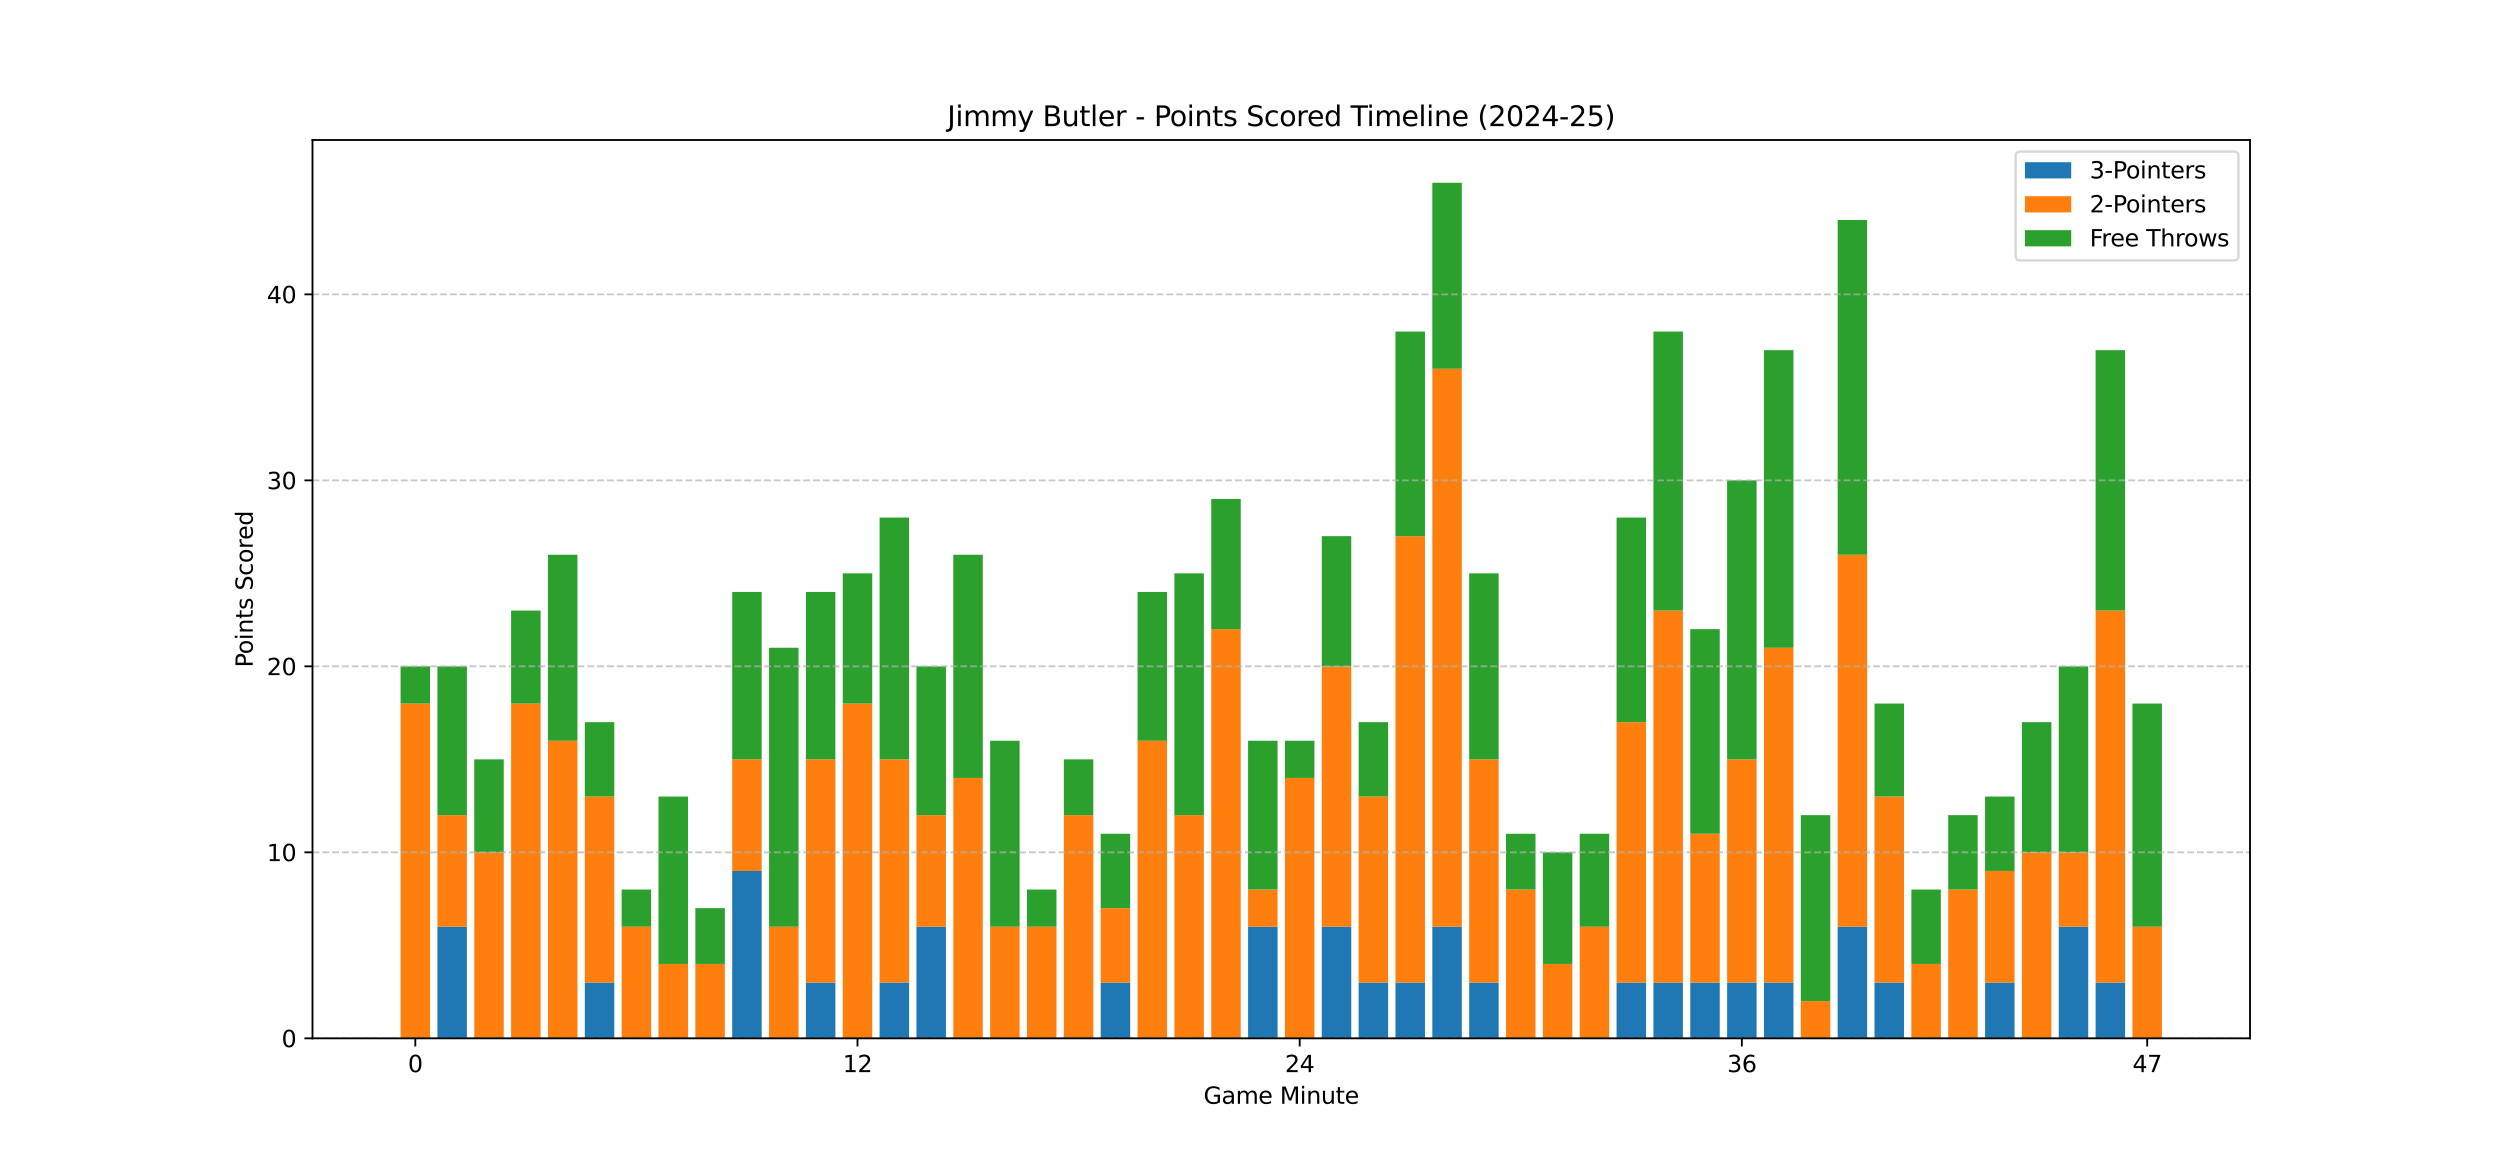 <?xml version="1.0" encoding="utf-8" standalone="no"?>
<!DOCTYPE svg PUBLIC "-//W3C//DTD SVG 1.1//EN"
  "http://www.w3.org/Graphics/SVG/1.1/DTD/svg11.dtd">
<svg xmlns:xlink="http://www.w3.org/1999/xlink" width="1080pt" height="504pt" viewBox="0 0 1080 504" xmlns="http://www.w3.org/2000/svg" version="1.1">
 <defs>
  <style type="text/css">*{stroke-linejoin: round; stroke-linecap: butt}</style>
 </defs>
 <g id="figure_1">
  <g id="patch_1">
   <path d="M 0 504 
L 1080 504 
L 1080 0 
L 0 0 
z
" style="fill: #ffffff"/>
  </g>
  <g id="axes_1">
   <g id="patch_2">
    <path d="M 135 448.56 
L 972 448.56 
L 972 60.48 
L 135 60.48 
z
" style="fill: #ffffff"/>
   </g>
   <g id="patch_3">
    <path d="M 173.045 448.56 
L 185.78 448.56 
L 185.78 448.56 
L 173.045 448.56 
z
" clip-path="url(#p8645bff0d0)" style="fill: #1f77b4"/>
   </g>
   <g id="patch_4">
    <path d="M 188.964 448.56 
L 201.699 448.56 
L 201.699 400.351 
L 188.964 400.351 
z
" clip-path="url(#p8645bff0d0)" style="fill: #1f77b4"/>
   </g>
   <g id="patch_5">
    <path d="M 204.883 448.56 
L 217.618 448.56 
L 217.618 448.56 
L 204.883 448.56 
z
" clip-path="url(#p8645bff0d0)" style="fill: #1f77b4"/>
   </g>
   <g id="patch_6">
    <path d="M 220.801 448.56 
L 233.536 448.56 
L 233.536 448.56 
L 220.801 448.56 
z
" clip-path="url(#p8645bff0d0)" style="fill: #1f77b4"/>
   </g>
   <g id="patch_7">
    <path d="M 236.72 448.56 
L 249.455 448.56 
L 249.455 448.56 
L 236.72 448.56 
z
" clip-path="url(#p8645bff0d0)" style="fill: #1f77b4"/>
   </g>
   <g id="patch_8">
    <path d="M 252.638 448.56 
L 265.373 448.56 
L 265.373 424.456 
L 252.638 424.456 
z
" clip-path="url(#p8645bff0d0)" style="fill: #1f77b4"/>
   </g>
   <g id="patch_9">
    <path d="M 268.557 448.56 
L 281.292 448.56 
L 281.292 448.56 
L 268.557 448.56 
z
" clip-path="url(#p8645bff0d0)" style="fill: #1f77b4"/>
   </g>
   <g id="patch_10">
    <path d="M 284.476 448.56 
L 297.211 448.56 
L 297.211 448.56 
L 284.476 448.56 
z
" clip-path="url(#p8645bff0d0)" style="fill: #1f77b4"/>
   </g>
   <g id="patch_11">
    <path d="M 300.394 448.56 
L 313.129 448.56 
L 313.129 448.56 
L 300.394 448.56 
z
" clip-path="url(#p8645bff0d0)" style="fill: #1f77b4"/>
   </g>
   <g id="patch_12">
    <path d="M 316.313 448.56 
L 329.048 448.56 
L 329.048 376.247 
L 316.313 376.247 
z
" clip-path="url(#p8645bff0d0)" style="fill: #1f77b4"/>
   </g>
   <g id="patch_13">
    <path d="M 332.231 448.56 
L 344.966 448.56 
L 344.966 448.56 
L 332.231 448.56 
z
" clip-path="url(#p8645bff0d0)" style="fill: #1f77b4"/>
   </g>
   <g id="patch_14">
    <path d="M 348.15 448.56 
L 360.885 448.56 
L 360.885 424.456 
L 348.15 424.456 
z
" clip-path="url(#p8645bff0d0)" style="fill: #1f77b4"/>
   </g>
   <g id="patch_15">
    <path d="M 364.069 448.56 
L 376.804 448.56 
L 376.804 448.56 
L 364.069 448.56 
z
" clip-path="url(#p8645bff0d0)" style="fill: #1f77b4"/>
   </g>
   <g id="patch_16">
    <path d="M 379.987 448.56 
L 392.722 448.56 
L 392.722 424.456 
L 379.987 424.456 
z
" clip-path="url(#p8645bff0d0)" style="fill: #1f77b4"/>
   </g>
   <g id="patch_17">
    <path d="M 395.906 448.56 
L 408.641 448.56 
L 408.641 400.351 
L 395.906 400.351 
z
" clip-path="url(#p8645bff0d0)" style="fill: #1f77b4"/>
   </g>
   <g id="patch_18">
    <path d="M 411.824 448.56 
L 424.559 448.56 
L 424.559 448.56 
L 411.824 448.56 
z
" clip-path="url(#p8645bff0d0)" style="fill: #1f77b4"/>
   </g>
   <g id="patch_19">
    <path d="M 427.743 448.56 
L 440.478 448.56 
L 440.478 448.56 
L 427.743 448.56 
z
" clip-path="url(#p8645bff0d0)" style="fill: #1f77b4"/>
   </g>
   <g id="patch_20">
    <path d="M 443.662 448.56 
L 456.397 448.56 
L 456.397 448.56 
L 443.662 448.56 
z
" clip-path="url(#p8645bff0d0)" style="fill: #1f77b4"/>
   </g>
   <g id="patch_21">
    <path d="M 459.58 448.56 
L 472.315 448.56 
L 472.315 448.56 
L 459.58 448.56 
z
" clip-path="url(#p8645bff0d0)" style="fill: #1f77b4"/>
   </g>
   <g id="patch_22">
    <path d="M 475.499 448.56 
L 488.234 448.56 
L 488.234 424.456 
L 475.499 424.456 
z
" clip-path="url(#p8645bff0d0)" style="fill: #1f77b4"/>
   </g>
   <g id="patch_23">
    <path d="M 491.417 448.56 
L 504.152 448.56 
L 504.152 448.56 
L 491.417 448.56 
z
" clip-path="url(#p8645bff0d0)" style="fill: #1f77b4"/>
   </g>
   <g id="patch_24">
    <path d="M 507.336 448.56 
L 520.071 448.56 
L 520.071 448.56 
L 507.336 448.56 
z
" clip-path="url(#p8645bff0d0)" style="fill: #1f77b4"/>
   </g>
   <g id="patch_25">
    <path d="M 523.255 448.56 
L 535.99 448.56 
L 535.99 448.56 
L 523.255 448.56 
z
" clip-path="url(#p8645bff0d0)" style="fill: #1f77b4"/>
   </g>
   <g id="patch_26">
    <path d="M 539.173 448.56 
L 551.908 448.56 
L 551.908 400.351 
L 539.173 400.351 
z
" clip-path="url(#p8645bff0d0)" style="fill: #1f77b4"/>
   </g>
   <g id="patch_27">
    <path d="M 555.092 448.56 
L 567.827 448.56 
L 567.827 448.56 
L 555.092 448.56 
z
" clip-path="url(#p8645bff0d0)" style="fill: #1f77b4"/>
   </g>
   <g id="patch_28">
    <path d="M 571.01 448.56 
L 583.745 448.56 
L 583.745 400.351 
L 571.01 400.351 
z
" clip-path="url(#p8645bff0d0)" style="fill: #1f77b4"/>
   </g>
   <g id="patch_29">
    <path d="M 586.929 448.56 
L 599.664 448.56 
L 599.664 424.456 
L 586.929 424.456 
z
" clip-path="url(#p8645bff0d0)" style="fill: #1f77b4"/>
   </g>
   <g id="patch_30">
    <path d="M 602.848 448.56 
L 615.583 448.56 
L 615.583 424.456 
L 602.848 424.456 
z
" clip-path="url(#p8645bff0d0)" style="fill: #1f77b4"/>
   </g>
   <g id="patch_31">
    <path d="M 618.766 448.56 
L 631.501 448.56 
L 631.501 400.351 
L 618.766 400.351 
z
" clip-path="url(#p8645bff0d0)" style="fill: #1f77b4"/>
   </g>
   <g id="patch_32">
    <path d="M 634.685 448.56 
L 647.42 448.56 
L 647.42 424.456 
L 634.685 424.456 
z
" clip-path="url(#p8645bff0d0)" style="fill: #1f77b4"/>
   </g>
   <g id="patch_33">
    <path d="M 650.603 448.56 
L 663.338 448.56 
L 663.338 448.56 
L 650.603 448.56 
z
" clip-path="url(#p8645bff0d0)" style="fill: #1f77b4"/>
   </g>
   <g id="patch_34">
    <path d="M 666.522 448.56 
L 679.257 448.56 
L 679.257 448.56 
L 666.522 448.56 
z
" clip-path="url(#p8645bff0d0)" style="fill: #1f77b4"/>
   </g>
   <g id="patch_35">
    <path d="M 682.441 448.56 
L 695.176 448.56 
L 695.176 448.56 
L 682.441 448.56 
z
" clip-path="url(#p8645bff0d0)" style="fill: #1f77b4"/>
   </g>
   <g id="patch_36">
    <path d="M 698.359 448.56 
L 711.094 448.56 
L 711.094 424.456 
L 698.359 424.456 
z
" clip-path="url(#p8645bff0d0)" style="fill: #1f77b4"/>
   </g>
   <g id="patch_37">
    <path d="M 714.278 448.56 
L 727.013 448.56 
L 727.013 424.456 
L 714.278 424.456 
z
" clip-path="url(#p8645bff0d0)" style="fill: #1f77b4"/>
   </g>
   <g id="patch_38">
    <path d="M 730.196 448.56 
L 742.931 448.56 
L 742.931 424.456 
L 730.196 424.456 
z
" clip-path="url(#p8645bff0d0)" style="fill: #1f77b4"/>
   </g>
   <g id="patch_39">
    <path d="M 746.115 448.56 
L 758.85 448.56 
L 758.85 424.456 
L 746.115 424.456 
z
" clip-path="url(#p8645bff0d0)" style="fill: #1f77b4"/>
   </g>
   <g id="patch_40">
    <path d="M 762.034 448.56 
L 774.769 448.56 
L 774.769 424.456 
L 762.034 424.456 
z
" clip-path="url(#p8645bff0d0)" style="fill: #1f77b4"/>
   </g>
   <g id="patch_41">
    <path d="M 777.952 448.56 
L 790.687 448.56 
L 790.687 448.56 
L 777.952 448.56 
z
" clip-path="url(#p8645bff0d0)" style="fill: #1f77b4"/>
   </g>
   <g id="patch_42">
    <path d="M 793.871 448.56 
L 806.606 448.56 
L 806.606 400.351 
L 793.871 400.351 
z
" clip-path="url(#p8645bff0d0)" style="fill: #1f77b4"/>
   </g>
   <g id="patch_43">
    <path d="M 809.789 448.56 
L 822.524 448.56 
L 822.524 424.456 
L 809.789 424.456 
z
" clip-path="url(#p8645bff0d0)" style="fill: #1f77b4"/>
   </g>
   <g id="patch_44">
    <path d="M 825.708 448.56 
L 838.443 448.56 
L 838.443 448.56 
L 825.708 448.56 
z
" clip-path="url(#p8645bff0d0)" style="fill: #1f77b4"/>
   </g>
   <g id="patch_45">
    <path d="M 841.627 448.56 
L 854.362 448.56 
L 854.362 448.56 
L 841.627 448.56 
z
" clip-path="url(#p8645bff0d0)" style="fill: #1f77b4"/>
   </g>
   <g id="patch_46">
    <path d="M 857.545 448.56 
L 870.28 448.56 
L 870.28 424.456 
L 857.545 424.456 
z
" clip-path="url(#p8645bff0d0)" style="fill: #1f77b4"/>
   </g>
   <g id="patch_47">
    <path d="M 873.464 448.56 
L 886.199 448.56 
L 886.199 448.56 
L 873.464 448.56 
z
" clip-path="url(#p8645bff0d0)" style="fill: #1f77b4"/>
   </g>
   <g id="patch_48">
    <path d="M 889.382 448.56 
L 902.117 448.56 
L 902.117 400.351 
L 889.382 400.351 
z
" clip-path="url(#p8645bff0d0)" style="fill: #1f77b4"/>
   </g>
   <g id="patch_49">
    <path d="M 905.301 448.56 
L 918.036 448.56 
L 918.036 424.456 
L 905.301 424.456 
z
" clip-path="url(#p8645bff0d0)" style="fill: #1f77b4"/>
   </g>
   <g id="patch_50">
    <path d="M 921.22 448.56 
L 933.955 448.56 
L 933.955 448.56 
L 921.22 448.56 
z
" clip-path="url(#p8645bff0d0)" style="fill: #1f77b4"/>
   </g>
   <g id="patch_51">
    <path d="M 173.045 448.56 
L 185.78 448.56 
L 185.78 303.934 
L 173.045 303.934 
z
" clip-path="url(#p8645bff0d0)" style="fill: #ff7f0e"/>
   </g>
   <g id="patch_52">
    <path d="M 188.964 400.351 
L 201.699 400.351 
L 201.699 352.143 
L 188.964 352.143 
z
" clip-path="url(#p8645bff0d0)" style="fill: #ff7f0e"/>
   </g>
   <g id="patch_53">
    <path d="M 204.883 448.56 
L 217.618 448.56 
L 217.618 368.212 
L 204.883 368.212 
z
" clip-path="url(#p8645bff0d0)" style="fill: #ff7f0e"/>
   </g>
   <g id="patch_54">
    <path d="M 220.801 448.56 
L 233.536 448.56 
L 233.536 303.934 
L 220.801 303.934 
z
" clip-path="url(#p8645bff0d0)" style="fill: #ff7f0e"/>
   </g>
   <g id="patch_55">
    <path d="M 236.72 448.56 
L 249.455 448.56 
L 249.455 320.003 
L 236.72 320.003 
z
" clip-path="url(#p8645bff0d0)" style="fill: #ff7f0e"/>
   </g>
   <g id="patch_56">
    <path d="M 252.638 424.456 
L 265.373 424.456 
L 265.373 344.108 
L 252.638 344.108 
z
" clip-path="url(#p8645bff0d0)" style="fill: #ff7f0e"/>
   </g>
   <g id="patch_57">
    <path d="M 268.557 448.56 
L 281.292 448.56 
L 281.292 400.351 
L 268.557 400.351 
z
" clip-path="url(#p8645bff0d0)" style="fill: #ff7f0e"/>
   </g>
   <g id="patch_58">
    <path d="M 284.476 448.56 
L 297.211 448.56 
L 297.211 416.421 
L 284.476 416.421 
z
" clip-path="url(#p8645bff0d0)" style="fill: #ff7f0e"/>
   </g>
   <g id="patch_59">
    <path d="M 300.394 448.56 
L 313.129 448.56 
L 313.129 416.421 
L 300.394 416.421 
z
" clip-path="url(#p8645bff0d0)" style="fill: #ff7f0e"/>
   </g>
   <g id="patch_60">
    <path d="M 316.313 376.247 
L 329.048 376.247 
L 329.048 328.038 
L 316.313 328.038 
z
" clip-path="url(#p8645bff0d0)" style="fill: #ff7f0e"/>
   </g>
   <g id="patch_61">
    <path d="M 332.231 448.56 
L 344.966 448.56 
L 344.966 400.351 
L 332.231 400.351 
z
" clip-path="url(#p8645bff0d0)" style="fill: #ff7f0e"/>
   </g>
   <g id="patch_62">
    <path d="M 348.15 424.456 
L 360.885 424.456 
L 360.885 328.038 
L 348.15 328.038 
z
" clip-path="url(#p8645bff0d0)" style="fill: #ff7f0e"/>
   </g>
   <g id="patch_63">
    <path d="M 364.069 448.56 
L 376.804 448.56 
L 376.804 303.934 
L 364.069 303.934 
z
" clip-path="url(#p8645bff0d0)" style="fill: #ff7f0e"/>
   </g>
   <g id="patch_64">
    <path d="M 379.987 424.456 
L 392.722 424.456 
L 392.722 328.038 
L 379.987 328.038 
z
" clip-path="url(#p8645bff0d0)" style="fill: #ff7f0e"/>
   </g>
   <g id="patch_65">
    <path d="M 395.906 400.351 
L 408.641 400.351 
L 408.641 352.143 
L 395.906 352.143 
z
" clip-path="url(#p8645bff0d0)" style="fill: #ff7f0e"/>
   </g>
   <g id="patch_66">
    <path d="M 411.824 448.56 
L 424.559 448.56 
L 424.559 336.073 
L 411.824 336.073 
z
" clip-path="url(#p8645bff0d0)" style="fill: #ff7f0e"/>
   </g>
   <g id="patch_67">
    <path d="M 427.743 448.56 
L 440.478 448.56 
L 440.478 400.351 
L 427.743 400.351 
z
" clip-path="url(#p8645bff0d0)" style="fill: #ff7f0e"/>
   </g>
   <g id="patch_68">
    <path d="M 443.662 448.56 
L 456.397 448.56 
L 456.397 400.351 
L 443.662 400.351 
z
" clip-path="url(#p8645bff0d0)" style="fill: #ff7f0e"/>
   </g>
   <g id="patch_69">
    <path d="M 459.58 448.56 
L 472.315 448.56 
L 472.315 352.143 
L 459.58 352.143 
z
" clip-path="url(#p8645bff0d0)" style="fill: #ff7f0e"/>
   </g>
   <g id="patch_70">
    <path d="M 475.499 424.456 
L 488.234 424.456 
L 488.234 392.317 
L 475.499 392.317 
z
" clip-path="url(#p8645bff0d0)" style="fill: #ff7f0e"/>
   </g>
   <g id="patch_71">
    <path d="M 491.417 448.56 
L 504.152 448.56 
L 504.152 320.003 
L 491.417 320.003 
z
" clip-path="url(#p8645bff0d0)" style="fill: #ff7f0e"/>
   </g>
   <g id="patch_72">
    <path d="M 507.336 448.56 
L 520.071 448.56 
L 520.071 352.143 
L 507.336 352.143 
z
" clip-path="url(#p8645bff0d0)" style="fill: #ff7f0e"/>
   </g>
   <g id="patch_73">
    <path d="M 523.255 448.56 
L 535.99 448.56 
L 535.99 271.795 
L 523.255 271.795 
z
" clip-path="url(#p8645bff0d0)" style="fill: #ff7f0e"/>
   </g>
   <g id="patch_74">
    <path d="M 539.173 400.351 
L 551.908 400.351 
L 551.908 384.282 
L 539.173 384.282 
z
" clip-path="url(#p8645bff0d0)" style="fill: #ff7f0e"/>
   </g>
   <g id="patch_75">
    <path d="M 555.092 448.56 
L 567.827 448.56 
L 567.827 336.073 
L 555.092 336.073 
z
" clip-path="url(#p8645bff0d0)" style="fill: #ff7f0e"/>
   </g>
   <g id="patch_76">
    <path d="M 571.01 400.351 
L 583.745 400.351 
L 583.745 287.864 
L 571.01 287.864 
z
" clip-path="url(#p8645bff0d0)" style="fill: #ff7f0e"/>
   </g>
   <g id="patch_77">
    <path d="M 586.929 424.456 
L 599.664 424.456 
L 599.664 344.108 
L 586.929 344.108 
z
" clip-path="url(#p8645bff0d0)" style="fill: #ff7f0e"/>
   </g>
   <g id="patch_78">
    <path d="M 602.848 424.456 
L 615.583 424.456 
L 615.583 231.621 
L 602.848 231.621 
z
" clip-path="url(#p8645bff0d0)" style="fill: #ff7f0e"/>
   </g>
   <g id="patch_79">
    <path d="M 618.766 400.351 
L 631.501 400.351 
L 631.501 159.308 
L 618.766 159.308 
z
" clip-path="url(#p8645bff0d0)" style="fill: #ff7f0e"/>
   </g>
   <g id="patch_80">
    <path d="M 634.685 424.456 
L 647.42 424.456 
L 647.42 328.038 
L 634.685 328.038 
z
" clip-path="url(#p8645bff0d0)" style="fill: #ff7f0e"/>
   </g>
   <g id="patch_81">
    <path d="M 650.603 448.56 
L 663.338 448.56 
L 663.338 384.282 
L 650.603 384.282 
z
" clip-path="url(#p8645bff0d0)" style="fill: #ff7f0e"/>
   </g>
   <g id="patch_82">
    <path d="M 666.522 448.56 
L 679.257 448.56 
L 679.257 416.421 
L 666.522 416.421 
z
" clip-path="url(#p8645bff0d0)" style="fill: #ff7f0e"/>
   </g>
   <g id="patch_83">
    <path d="M 682.441 448.56 
L 695.176 448.56 
L 695.176 400.351 
L 682.441 400.351 
z
" clip-path="url(#p8645bff0d0)" style="fill: #ff7f0e"/>
   </g>
   <g id="patch_84">
    <path d="M 698.359 424.456 
L 711.094 424.456 
L 711.094 311.969 
L 698.359 311.969 
z
" clip-path="url(#p8645bff0d0)" style="fill: #ff7f0e"/>
   </g>
   <g id="patch_85">
    <path d="M 714.278 424.456 
L 727.013 424.456 
L 727.013 263.76 
L 714.278 263.76 
z
" clip-path="url(#p8645bff0d0)" style="fill: #ff7f0e"/>
   </g>
   <g id="patch_86">
    <path d="M 730.196 424.456 
L 742.931 424.456 
L 742.931 360.177 
L 730.196 360.177 
z
" clip-path="url(#p8645bff0d0)" style="fill: #ff7f0e"/>
   </g>
   <g id="patch_87">
    <path d="M 746.115 424.456 
L 758.85 424.456 
L 758.85 328.038 
L 746.115 328.038 
z
" clip-path="url(#p8645bff0d0)" style="fill: #ff7f0e"/>
   </g>
   <g id="patch_88">
    <path d="M 762.034 424.456 
L 774.769 424.456 
L 774.769 279.83 
L 762.034 279.83 
z
" clip-path="url(#p8645bff0d0)" style="fill: #ff7f0e"/>
   </g>
   <g id="patch_89">
    <path d="M 777.952 448.56 
L 790.687 448.56 
L 790.687 432.49 
L 777.952 432.49 
z
" clip-path="url(#p8645bff0d0)" style="fill: #ff7f0e"/>
   </g>
   <g id="patch_90">
    <path d="M 793.871 400.351 
L 806.606 400.351 
L 806.606 239.656 
L 793.871 239.656 
z
" clip-path="url(#p8645bff0d0)" style="fill: #ff7f0e"/>
   </g>
   <g id="patch_91">
    <path d="M 809.789 424.456 
L 822.524 424.456 
L 822.524 344.108 
L 809.789 344.108 
z
" clip-path="url(#p8645bff0d0)" style="fill: #ff7f0e"/>
   </g>
   <g id="patch_92">
    <path d="M 825.708 448.56 
L 838.443 448.56 
L 838.443 416.421 
L 825.708 416.421 
z
" clip-path="url(#p8645bff0d0)" style="fill: #ff7f0e"/>
   </g>
   <g id="patch_93">
    <path d="M 841.627 448.56 
L 854.362 448.56 
L 854.362 384.282 
L 841.627 384.282 
z
" clip-path="url(#p8645bff0d0)" style="fill: #ff7f0e"/>
   </g>
   <g id="patch_94">
    <path d="M 857.545 424.456 
L 870.28 424.456 
L 870.28 376.247 
L 857.545 376.247 
z
" clip-path="url(#p8645bff0d0)" style="fill: #ff7f0e"/>
   </g>
   <g id="patch_95">
    <path d="M 873.464 448.56 
L 886.199 448.56 
L 886.199 368.212 
L 873.464 368.212 
z
" clip-path="url(#p8645bff0d0)" style="fill: #ff7f0e"/>
   </g>
   <g id="patch_96">
    <path d="M 889.382 400.351 
L 902.117 400.351 
L 902.117 368.212 
L 889.382 368.212 
z
" clip-path="url(#p8645bff0d0)" style="fill: #ff7f0e"/>
   </g>
   <g id="patch_97">
    <path d="M 905.301 424.456 
L 918.036 424.456 
L 918.036 263.76 
L 905.301 263.76 
z
" clip-path="url(#p8645bff0d0)" style="fill: #ff7f0e"/>
   </g>
   <g id="patch_98">
    <path d="M 921.22 448.56 
L 933.955 448.56 
L 933.955 400.351 
L 921.22 400.351 
z
" clip-path="url(#p8645bff0d0)" style="fill: #ff7f0e"/>
   </g>
   <g id="patch_99">
    <path d="M 173.045 303.934 
L 185.78 303.934 
L 185.78 287.864 
L 173.045 287.864 
z
" clip-path="url(#p8645bff0d0)" style="fill: #2ca02c"/>
   </g>
   <g id="patch_100">
    <path d="M 188.964 352.143 
L 201.699 352.143 
L 201.699 287.864 
L 188.964 287.864 
z
" clip-path="url(#p8645bff0d0)" style="fill: #2ca02c"/>
   </g>
   <g id="patch_101">
    <path d="M 204.883 368.212 
L 217.618 368.212 
L 217.618 328.038 
L 204.883 328.038 
z
" clip-path="url(#p8645bff0d0)" style="fill: #2ca02c"/>
   </g>
   <g id="patch_102">
    <path d="M 220.801 303.934 
L 233.536 303.934 
L 233.536 263.76 
L 220.801 263.76 
z
" clip-path="url(#p8645bff0d0)" style="fill: #2ca02c"/>
   </g>
   <g id="patch_103">
    <path d="M 236.72 320.003 
L 249.455 320.003 
L 249.455 239.656 
L 236.72 239.656 
z
" clip-path="url(#p8645bff0d0)" style="fill: #2ca02c"/>
   </g>
   <g id="patch_104">
    <path d="M 252.638 344.108 
L 265.373 344.108 
L 265.373 311.969 
L 252.638 311.969 
z
" clip-path="url(#p8645bff0d0)" style="fill: #2ca02c"/>
   </g>
   <g id="patch_105">
    <path d="M 268.557 400.351 
L 281.292 400.351 
L 281.292 384.282 
L 268.557 384.282 
z
" clip-path="url(#p8645bff0d0)" style="fill: #2ca02c"/>
   </g>
   <g id="patch_106">
    <path d="M 284.476 416.421 
L 297.211 416.421 
L 297.211 344.108 
L 284.476 344.108 
z
" clip-path="url(#p8645bff0d0)" style="fill: #2ca02c"/>
   </g>
   <g id="patch_107">
    <path d="M 300.394 416.421 
L 313.129 416.421 
L 313.129 392.317 
L 300.394 392.317 
z
" clip-path="url(#p8645bff0d0)" style="fill: #2ca02c"/>
   </g>
   <g id="patch_108">
    <path d="M 316.313 328.038 
L 329.048 328.038 
L 329.048 255.725 
L 316.313 255.725 
z
" clip-path="url(#p8645bff0d0)" style="fill: #2ca02c"/>
   </g>
   <g id="patch_109">
    <path d="M 332.231 400.351 
L 344.966 400.351 
L 344.966 279.83 
L 332.231 279.83 
z
" clip-path="url(#p8645bff0d0)" style="fill: #2ca02c"/>
   </g>
   <g id="patch_110">
    <path d="M 348.15 328.038 
L 360.885 328.038 
L 360.885 255.725 
L 348.15 255.725 
z
" clip-path="url(#p8645bff0d0)" style="fill: #2ca02c"/>
   </g>
   <g id="patch_111">
    <path d="M 364.069 303.934 
L 376.804 303.934 
L 376.804 247.69 
L 364.069 247.69 
z
" clip-path="url(#p8645bff0d0)" style="fill: #2ca02c"/>
   </g>
   <g id="patch_112">
    <path d="M 379.987 328.038 
L 392.722 328.038 
L 392.722 223.586 
L 379.987 223.586 
z
" clip-path="url(#p8645bff0d0)" style="fill: #2ca02c"/>
   </g>
   <g id="patch_113">
    <path d="M 395.906 352.143 
L 408.641 352.143 
L 408.641 287.864 
L 395.906 287.864 
z
" clip-path="url(#p8645bff0d0)" style="fill: #2ca02c"/>
   </g>
   <g id="patch_114">
    <path d="M 411.824 336.073 
L 424.559 336.073 
L 424.559 239.656 
L 411.824 239.656 
z
" clip-path="url(#p8645bff0d0)" style="fill: #2ca02c"/>
   </g>
   <g id="patch_115">
    <path d="M 427.743 400.351 
L 440.478 400.351 
L 440.478 320.003 
L 427.743 320.003 
z
" clip-path="url(#p8645bff0d0)" style="fill: #2ca02c"/>
   </g>
   <g id="patch_116">
    <path d="M 443.662 400.351 
L 456.397 400.351 
L 456.397 384.282 
L 443.662 384.282 
z
" clip-path="url(#p8645bff0d0)" style="fill: #2ca02c"/>
   </g>
   <g id="patch_117">
    <path d="M 459.58 352.143 
L 472.315 352.143 
L 472.315 328.038 
L 459.58 328.038 
z
" clip-path="url(#p8645bff0d0)" style="fill: #2ca02c"/>
   </g>
   <g id="patch_118">
    <path d="M 475.499 392.317 
L 488.234 392.317 
L 488.234 360.177 
L 475.499 360.177 
z
" clip-path="url(#p8645bff0d0)" style="fill: #2ca02c"/>
   </g>
   <g id="patch_119">
    <path d="M 491.417 320.003 
L 504.152 320.003 
L 504.152 255.725 
L 491.417 255.725 
z
" clip-path="url(#p8645bff0d0)" style="fill: #2ca02c"/>
   </g>
   <g id="patch_120">
    <path d="M 507.336 352.143 
L 520.071 352.143 
L 520.071 247.69 
L 507.336 247.69 
z
" clip-path="url(#p8645bff0d0)" style="fill: #2ca02c"/>
   </g>
   <g id="patch_121">
    <path d="M 523.255 271.795 
L 535.99 271.795 
L 535.99 215.551 
L 523.255 215.551 
z
" clip-path="url(#p8645bff0d0)" style="fill: #2ca02c"/>
   </g>
   <g id="patch_122">
    <path d="M 539.173 384.282 
L 551.908 384.282 
L 551.908 320.003 
L 539.173 320.003 
z
" clip-path="url(#p8645bff0d0)" style="fill: #2ca02c"/>
   </g>
   <g id="patch_123">
    <path d="M 555.092 336.073 
L 567.827 336.073 
L 567.827 320.003 
L 555.092 320.003 
z
" clip-path="url(#p8645bff0d0)" style="fill: #2ca02c"/>
   </g>
   <g id="patch_124">
    <path d="M 571.01 287.864 
L 583.745 287.864 
L 583.745 231.621 
L 571.01 231.621 
z
" clip-path="url(#p8645bff0d0)" style="fill: #2ca02c"/>
   </g>
   <g id="patch_125">
    <path d="M 586.929 344.108 
L 599.664 344.108 
L 599.664 311.969 
L 586.929 311.969 
z
" clip-path="url(#p8645bff0d0)" style="fill: #2ca02c"/>
   </g>
   <g id="patch_126">
    <path d="M 602.848 231.621 
L 615.583 231.621 
L 615.583 143.238 
L 602.848 143.238 
z
" clip-path="url(#p8645bff0d0)" style="fill: #2ca02c"/>
   </g>
   <g id="patch_127">
    <path d="M 618.766 159.308 
L 631.501 159.308 
L 631.501 78.96 
L 618.766 78.96 
z
" clip-path="url(#p8645bff0d0)" style="fill: #2ca02c"/>
   </g>
   <g id="patch_128">
    <path d="M 634.685 328.038 
L 647.42 328.038 
L 647.42 247.69 
L 634.685 247.69 
z
" clip-path="url(#p8645bff0d0)" style="fill: #2ca02c"/>
   </g>
   <g id="patch_129">
    <path d="M 650.603 384.282 
L 663.338 384.282 
L 663.338 360.177 
L 650.603 360.177 
z
" clip-path="url(#p8645bff0d0)" style="fill: #2ca02c"/>
   </g>
   <g id="patch_130">
    <path d="M 666.522 416.421 
L 679.257 416.421 
L 679.257 368.212 
L 666.522 368.212 
z
" clip-path="url(#p8645bff0d0)" style="fill: #2ca02c"/>
   </g>
   <g id="patch_131">
    <path d="M 682.441 400.351 
L 695.176 400.351 
L 695.176 360.177 
L 682.441 360.177 
z
" clip-path="url(#p8645bff0d0)" style="fill: #2ca02c"/>
   </g>
   <g id="patch_132">
    <path d="M 698.359 311.969 
L 711.094 311.969 
L 711.094 223.586 
L 698.359 223.586 
z
" clip-path="url(#p8645bff0d0)" style="fill: #2ca02c"/>
   </g>
   <g id="patch_133">
    <path d="M 714.278 263.76 
L 727.013 263.76 
L 727.013 143.238 
L 714.278 143.238 
z
" clip-path="url(#p8645bff0d0)" style="fill: #2ca02c"/>
   </g>
   <g id="patch_134">
    <path d="M 730.196 360.177 
L 742.931 360.177 
L 742.931 271.795 
L 730.196 271.795 
z
" clip-path="url(#p8645bff0d0)" style="fill: #2ca02c"/>
   </g>
   <g id="patch_135">
    <path d="M 746.115 328.038 
L 758.85 328.038 
L 758.85 207.517 
L 746.115 207.517 
z
" clip-path="url(#p8645bff0d0)" style="fill: #2ca02c"/>
   </g>
   <g id="patch_136">
    <path d="M 762.034 279.83 
L 774.769 279.83 
L 774.769 151.273 
L 762.034 151.273 
z
" clip-path="url(#p8645bff0d0)" style="fill: #2ca02c"/>
   </g>
   <g id="patch_137">
    <path d="M 777.952 432.49 
L 790.687 432.49 
L 790.687 352.143 
L 777.952 352.143 
z
" clip-path="url(#p8645bff0d0)" style="fill: #2ca02c"/>
   </g>
   <g id="patch_138">
    <path d="M 793.871 239.656 
L 806.606 239.656 
L 806.606 95.03 
L 793.871 95.03 
z
" clip-path="url(#p8645bff0d0)" style="fill: #2ca02c"/>
   </g>
   <g id="patch_139">
    <path d="M 809.789 344.108 
L 822.524 344.108 
L 822.524 303.934 
L 809.789 303.934 
z
" clip-path="url(#p8645bff0d0)" style="fill: #2ca02c"/>
   </g>
   <g id="patch_140">
    <path d="M 825.708 416.421 
L 838.443 416.421 
L 838.443 384.282 
L 825.708 384.282 
z
" clip-path="url(#p8645bff0d0)" style="fill: #2ca02c"/>
   </g>
   <g id="patch_141">
    <path d="M 841.627 384.282 
L 854.362 384.282 
L 854.362 352.143 
L 841.627 352.143 
z
" clip-path="url(#p8645bff0d0)" style="fill: #2ca02c"/>
   </g>
   <g id="patch_142">
    <path d="M 857.545 376.247 
L 870.28 376.247 
L 870.28 344.108 
L 857.545 344.108 
z
" clip-path="url(#p8645bff0d0)" style="fill: #2ca02c"/>
   </g>
   <g id="patch_143">
    <path d="M 873.464 368.212 
L 886.199 368.212 
L 886.199 311.969 
L 873.464 311.969 
z
" clip-path="url(#p8645bff0d0)" style="fill: #2ca02c"/>
   </g>
   <g id="patch_144">
    <path d="M 889.382 368.212 
L 902.117 368.212 
L 902.117 287.864 
L 889.382 287.864 
z
" clip-path="url(#p8645bff0d0)" style="fill: #2ca02c"/>
   </g>
   <g id="patch_145">
    <path d="M 905.301 263.76 
L 918.036 263.76 
L 918.036 151.273 
L 905.301 151.273 
z
" clip-path="url(#p8645bff0d0)" style="fill: #2ca02c"/>
   </g>
   <g id="patch_146">
    <path d="M 921.22 400.351 
L 933.955 400.351 
L 933.955 303.934 
L 921.22 303.934 
z
" clip-path="url(#p8645bff0d0)" style="fill: #2ca02c"/>
   </g>
   <g id="matplotlib.axis_1">
    <g id="xtick_1">
     <g id="line2d_1">
      <defs>
       <path id="m813d7db817" d="M 0 0 
L 0 3.5 
" style="stroke: #000000; stroke-width: 0.8"/>
      </defs>
      <g>
       <use xlink:href="#m813d7db817" x="179.413" y="448.56" style="stroke: #000000; stroke-width: 0.8"/>
      </g>
     </g>
     <g id="text_1">
      <!-- 0 -->
      <g transform="translate(176.232 463.158) scale(0.1 -0.1)">
       <defs>
        <path id="DejaVuSans-30" d="M 2034 4250 
Q 1547 4250 1301 3770 
Q 1056 3291 1056 2328 
Q 1056 1369 1301 889 
Q 1547 409 2034 409 
Q 2525 409 2770 889 
Q 3016 1369 3016 2328 
Q 3016 3291 2770 3770 
Q 2525 4250 2034 4250 
z
M 2034 4750 
Q 2819 4750 3233 4129 
Q 3647 3509 3647 2328 
Q 3647 1150 3233 529 
Q 2819 -91 2034 -91 
Q 1250 -91 836 529 
Q 422 1150 422 2328 
Q 422 3509 836 4129 
Q 1250 4750 2034 4750 
z
" transform="scale(0.016)"/>
       </defs>
       <use xlink:href="#DejaVuSans-30"/>
      </g>
     </g>
    </g>
    <g id="xtick_2">
     <g id="line2d_2">
      <g>
       <use xlink:href="#m813d7db817" x="370.436" y="448.56" style="stroke: #000000; stroke-width: 0.8"/>
      </g>
     </g>
     <g id="text_2">
      <!-- 12 -->
      <g transform="translate(364.074 463.158) scale(0.1 -0.1)">
       <defs>
        <path id="DejaVuSans-31" d="M 794 531 
L 1825 531 
L 1825 4091 
L 703 3866 
L 703 4441 
L 1819 4666 
L 2450 4666 
L 2450 531 
L 3481 531 
L 3481 0 
L 794 0 
L 794 531 
z
" transform="scale(0.016)"/>
        <path id="DejaVuSans-32" d="M 1228 531 
L 3431 531 
L 3431 0 
L 469 0 
L 469 531 
Q 828 903 1448 1529 
Q 2069 2156 2228 2338 
Q 2531 2678 2651 2914 
Q 2772 3150 2772 3378 
Q 2772 3750 2511 3984 
Q 2250 4219 1831 4219 
Q 1534 4219 1204 4116 
Q 875 4013 500 3803 
L 500 4441 
Q 881 4594 1212 4672 
Q 1544 4750 1819 4750 
Q 2544 4750 2975 4387 
Q 3406 4025 3406 3419 
Q 3406 3131 3298 2873 
Q 3191 2616 2906 2266 
Q 2828 2175 2409 1742 
Q 1991 1309 1228 531 
z
" transform="scale(0.016)"/>
       </defs>
       <use xlink:href="#DejaVuSans-31"/>
       <use xlink:href="#DejaVuSans-32" transform="translate(63.623 0)"/>
      </g>
     </g>
    </g>
    <g id="xtick_3">
     <g id="line2d_3">
      <g>
       <use xlink:href="#m813d7db817" x="561.459" y="448.56" style="stroke: #000000; stroke-width: 0.8"/>
      </g>
     </g>
     <g id="text_3">
      <!-- 24 -->
      <g transform="translate(555.097 463.158) scale(0.1 -0.1)">
       <defs>
        <path id="DejaVuSans-34" d="M 2419 4116 
L 825 1625 
L 2419 1625 
L 2419 4116 
z
M 2253 4666 
L 3047 4666 
L 3047 1625 
L 3713 1625 
L 3713 1100 
L 3047 1100 
L 3047 0 
L 2419 0 
L 2419 1100 
L 313 1100 
L 313 1709 
L 2253 4666 
z
" transform="scale(0.016)"/>
       </defs>
       <use xlink:href="#DejaVuSans-32"/>
       <use xlink:href="#DejaVuSans-34" transform="translate(63.623 0)"/>
      </g>
     </g>
    </g>
    <g id="xtick_4">
     <g id="line2d_4">
      <g>
       <use xlink:href="#m813d7db817" x="752.483" y="448.56" style="stroke: #000000; stroke-width: 0.8"/>
      </g>
     </g>
     <g id="text_4">
      <!-- 36 -->
      <g transform="translate(746.12 463.158) scale(0.1 -0.1)">
       <defs>
        <path id="DejaVuSans-33" d="M 2597 2516 
Q 3050 2419 3304 2112 
Q 3559 1806 3559 1356 
Q 3559 666 3084 287 
Q 2609 -91 1734 -91 
Q 1441 -91 1130 -33 
Q 819 25 488 141 
L 488 750 
Q 750 597 1062 519 
Q 1375 441 1716 441 
Q 2309 441 2620 675 
Q 2931 909 2931 1356 
Q 2931 1769 2642 2001 
Q 2353 2234 1838 2234 
L 1294 2234 
L 1294 2753 
L 1863 2753 
Q 2328 2753 2575 2939 
Q 2822 3125 2822 3475 
Q 2822 3834 2567 4026 
Q 2313 4219 1838 4219 
Q 1578 4219 1281 4162 
Q 984 4106 628 3988 
L 628 4550 
Q 988 4650 1302 4700 
Q 1616 4750 1894 4750 
Q 2613 4750 3031 4423 
Q 3450 4097 3450 3541 
Q 3450 3153 3228 2886 
Q 3006 2619 2597 2516 
z
" transform="scale(0.016)"/>
        <path id="DejaVuSans-36" d="M 2113 2584 
Q 1688 2584 1439 2293 
Q 1191 2003 1191 1497 
Q 1191 994 1439 701 
Q 1688 409 2113 409 
Q 2538 409 2786 701 
Q 3034 994 3034 1497 
Q 3034 2003 2786 2293 
Q 2538 2584 2113 2584 
z
M 3366 4563 
L 3366 3988 
Q 3128 4100 2886 4159 
Q 2644 4219 2406 4219 
Q 1781 4219 1451 3797 
Q 1122 3375 1075 2522 
Q 1259 2794 1537 2939 
Q 1816 3084 2150 3084 
Q 2853 3084 3261 2657 
Q 3669 2231 3669 1497 
Q 3669 778 3244 343 
Q 2819 -91 2113 -91 
Q 1303 -91 875 529 
Q 447 1150 447 2328 
Q 447 3434 972 4092 
Q 1497 4750 2381 4750 
Q 2619 4750 2861 4703 
Q 3103 4656 3366 4563 
z
" transform="scale(0.016)"/>
       </defs>
       <use xlink:href="#DejaVuSans-33"/>
       <use xlink:href="#DejaVuSans-36" transform="translate(63.623 0)"/>
      </g>
     </g>
    </g>
    <g id="xtick_5">
     <g id="line2d_5">
      <g>
       <use xlink:href="#m813d7db817" x="927.587" y="448.56" style="stroke: #000000; stroke-width: 0.8"/>
      </g>
     </g>
     <g id="text_5">
      <!-- 47 -->
      <g transform="translate(921.225 463.158) scale(0.1 -0.1)">
       <defs>
        <path id="DejaVuSans-37" d="M 525 4666 
L 3525 4666 
L 3525 4397 
L 1831 0 
L 1172 0 
L 2766 4134 
L 525 4134 
L 525 4666 
z
" transform="scale(0.016)"/>
       </defs>
       <use xlink:href="#DejaVuSans-34"/>
       <use xlink:href="#DejaVuSans-37" transform="translate(63.623 0)"/>
      </g>
     </g>
    </g>
    <g id="text_6">
     <!-- Game Minute -->
     <g transform="translate(519.948 476.837) scale(0.1 -0.1)">
      <defs>
       <path id="DejaVuSans-47" d="M 3809 666 
L 3809 1919 
L 2778 1919 
L 2778 2438 
L 4434 2438 
L 4434 434 
Q 4069 175 3628 42 
Q 3188 -91 2688 -91 
Q 1594 -91 976 548 
Q 359 1188 359 2328 
Q 359 3472 976 4111 
Q 1594 4750 2688 4750 
Q 3144 4750 3555 4637 
Q 3966 4525 4313 4306 
L 4313 3634 
Q 3963 3931 3569 4081 
Q 3175 4231 2741 4231 
Q 1884 4231 1454 3753 
Q 1025 3275 1025 2328 
Q 1025 1384 1454 906 
Q 1884 428 2741 428 
Q 3075 428 3337 486 
Q 3600 544 3809 666 
z
" transform="scale(0.016)"/>
       <path id="DejaVuSans-61" d="M 2194 1759 
Q 1497 1759 1228 1600 
Q 959 1441 959 1056 
Q 959 750 1161 570 
Q 1363 391 1709 391 
Q 2188 391 2477 730 
Q 2766 1069 2766 1631 
L 2766 1759 
L 2194 1759 
z
M 3341 1997 
L 3341 0 
L 2766 0 
L 2766 531 
Q 2569 213 2275 61 
Q 1981 -91 1556 -91 
Q 1019 -91 701 211 
Q 384 513 384 1019 
Q 384 1609 779 1909 
Q 1175 2209 1959 2209 
L 2766 2209 
L 2766 2266 
Q 2766 2663 2505 2880 
Q 2244 3097 1772 3097 
Q 1472 3097 1187 3025 
Q 903 2953 641 2809 
L 641 3341 
Q 956 3463 1253 3523 
Q 1550 3584 1831 3584 
Q 2591 3584 2966 3190 
Q 3341 2797 3341 1997 
z
" transform="scale(0.016)"/>
       <path id="DejaVuSans-6d" d="M 3328 2828 
Q 3544 3216 3844 3400 
Q 4144 3584 4550 3584 
Q 5097 3584 5394 3201 
Q 5691 2819 5691 2113 
L 5691 0 
L 5113 0 
L 5113 2094 
Q 5113 2597 4934 2840 
Q 4756 3084 4391 3084 
Q 3944 3084 3684 2787 
Q 3425 2491 3425 1978 
L 3425 0 
L 2847 0 
L 2847 2094 
Q 2847 2600 2669 2842 
Q 2491 3084 2119 3084 
Q 1678 3084 1418 2786 
Q 1159 2488 1159 1978 
L 1159 0 
L 581 0 
L 581 3500 
L 1159 3500 
L 1159 2956 
Q 1356 3278 1631 3431 
Q 1906 3584 2284 3584 
Q 2666 3584 2933 3390 
Q 3200 3197 3328 2828 
z
" transform="scale(0.016)"/>
       <path id="DejaVuSans-65" d="M 3597 1894 
L 3597 1613 
L 953 1613 
Q 991 1019 1311 708 
Q 1631 397 2203 397 
Q 2534 397 2845 478 
Q 3156 559 3463 722 
L 3463 178 
Q 3153 47 2828 -22 
Q 2503 -91 2169 -91 
Q 1331 -91 842 396 
Q 353 884 353 1716 
Q 353 2575 817 3079 
Q 1281 3584 2069 3584 
Q 2775 3584 3186 3129 
Q 3597 2675 3597 1894 
z
M 3022 2063 
Q 3016 2534 2758 2815 
Q 2500 3097 2075 3097 
Q 1594 3097 1305 2825 
Q 1016 2553 972 2059 
L 3022 2063 
z
" transform="scale(0.016)"/>
       <path id="DejaVuSans-20" transform="scale(0.016)"/>
       <path id="DejaVuSans-4d" d="M 628 4666 
L 1569 4666 
L 2759 1491 
L 3956 4666 
L 4897 4666 
L 4897 0 
L 4281 0 
L 4281 4097 
L 3078 897 
L 2444 897 
L 1241 4097 
L 1241 0 
L 628 0 
L 628 4666 
z
" transform="scale(0.016)"/>
       <path id="DejaVuSans-69" d="M 603 3500 
L 1178 3500 
L 1178 0 
L 603 0 
L 603 3500 
z
M 603 4863 
L 1178 4863 
L 1178 4134 
L 603 4134 
L 603 4863 
z
" transform="scale(0.016)"/>
       <path id="DejaVuSans-6e" d="M 3513 2113 
L 3513 0 
L 2938 0 
L 2938 2094 
Q 2938 2591 2744 2837 
Q 2550 3084 2163 3084 
Q 1697 3084 1428 2787 
Q 1159 2491 1159 1978 
L 1159 0 
L 581 0 
L 581 3500 
L 1159 3500 
L 1159 2956 
Q 1366 3272 1645 3428 
Q 1925 3584 2291 3584 
Q 2894 3584 3203 3211 
Q 3513 2838 3513 2113 
z
" transform="scale(0.016)"/>
       <path id="DejaVuSans-75" d="M 544 1381 
L 544 3500 
L 1119 3500 
L 1119 1403 
Q 1119 906 1312 657 
Q 1506 409 1894 409 
Q 2359 409 2629 706 
Q 2900 1003 2900 1516 
L 2900 3500 
L 3475 3500 
L 3475 0 
L 2900 0 
L 2900 538 
Q 2691 219 2414 64 
Q 2138 -91 1772 -91 
Q 1169 -91 856 284 
Q 544 659 544 1381 
z
M 1991 3584 
L 1991 3584 
z
" transform="scale(0.016)"/>
       <path id="DejaVuSans-74" d="M 1172 4494 
L 1172 3500 
L 2356 3500 
L 2356 3053 
L 1172 3053 
L 1172 1153 
Q 1172 725 1289 603 
Q 1406 481 1766 481 
L 2356 481 
L 2356 0 
L 1766 0 
Q 1100 0 847 248 
Q 594 497 594 1153 
L 594 3053 
L 172 3053 
L 172 3500 
L 594 3500 
L 594 4494 
L 1172 4494 
z
" transform="scale(0.016)"/>
      </defs>
      <use xlink:href="#DejaVuSans-47"/>
      <use xlink:href="#DejaVuSans-61" transform="translate(77.49 0)"/>
      <use xlink:href="#DejaVuSans-6d" transform="translate(138.77 0)"/>
      <use xlink:href="#DejaVuSans-65" transform="translate(236.182 0)"/>
      <use xlink:href="#DejaVuSans-20" transform="translate(297.705 0)"/>
      <use xlink:href="#DejaVuSans-4d" transform="translate(329.492 0)"/>
      <use xlink:href="#DejaVuSans-69" transform="translate(415.771 0)"/>
      <use xlink:href="#DejaVuSans-6e" transform="translate(443.555 0)"/>
      <use xlink:href="#DejaVuSans-75" transform="translate(506.934 0)"/>
      <use xlink:href="#DejaVuSans-74" transform="translate(570.312 0)"/>
      <use xlink:href="#DejaVuSans-65" transform="translate(609.521 0)"/>
     </g>
    </g>
   </g>
   <g id="matplotlib.axis_2">
    <g id="ytick_1">
     <g id="line2d_6">
      <path d="M 135 448.56 
L 972 448.56 
" clip-path="url(#p8645bff0d0)" style="fill: none; stroke-dasharray: 2.96,1.28; stroke-dashoffset: 0; stroke: #b0b0b0; stroke-opacity: 0.7; stroke-width: 0.8"/>
     </g>
     <g id="line2d_7">
      <defs>
       <path id="me01d863c9c" d="M 0 0 
L -3.5 0 
" style="stroke: #000000; stroke-width: 0.8"/>
      </defs>
      <g>
       <use xlink:href="#me01d863c9c" x="135" y="448.56" style="stroke: #000000; stroke-width: 0.8"/>
      </g>
     </g>
     <g id="text_7">
      <!-- 0 -->
      <g transform="translate(121.638 452.359) scale(0.1 -0.1)">
       <use xlink:href="#DejaVuSans-30"/>
      </g>
     </g>
    </g>
    <g id="ytick_2">
     <g id="line2d_8">
      <path d="M 135 368.212 
L 972 368.212 
" clip-path="url(#p8645bff0d0)" style="fill: none; stroke-dasharray: 2.96,1.28; stroke-dashoffset: 0; stroke: #b0b0b0; stroke-opacity: 0.7; stroke-width: 0.8"/>
     </g>
     <g id="line2d_9">
      <g>
       <use xlink:href="#me01d863c9c" x="135" y="368.212" style="stroke: #000000; stroke-width: 0.8"/>
      </g>
     </g>
     <g id="text_8">
      <!-- 10 -->
      <g transform="translate(115.275 372.011) scale(0.1 -0.1)">
       <use xlink:href="#DejaVuSans-31"/>
       <use xlink:href="#DejaVuSans-30" transform="translate(63.623 0)"/>
      </g>
     </g>
    </g>
    <g id="ytick_3">
     <g id="line2d_10">
      <path d="M 135 287.864 
L 972 287.864 
" clip-path="url(#p8645bff0d0)" style="fill: none; stroke-dasharray: 2.96,1.28; stroke-dashoffset: 0; stroke: #b0b0b0; stroke-opacity: 0.7; stroke-width: 0.8"/>
     </g>
     <g id="line2d_11">
      <g>
       <use xlink:href="#me01d863c9c" x="135" y="287.864" style="stroke: #000000; stroke-width: 0.8"/>
      </g>
     </g>
     <g id="text_9">
      <!-- 20 -->
      <g transform="translate(115.275 291.664) scale(0.1 -0.1)">
       <use xlink:href="#DejaVuSans-32"/>
       <use xlink:href="#DejaVuSans-30" transform="translate(63.623 0)"/>
      </g>
     </g>
    </g>
    <g id="ytick_4">
     <g id="line2d_12">
      <path d="M 135 207.517 
L 972 207.517 
" clip-path="url(#p8645bff0d0)" style="fill: none; stroke-dasharray: 2.96,1.28; stroke-dashoffset: 0; stroke: #b0b0b0; stroke-opacity: 0.7; stroke-width: 0.8"/>
     </g>
     <g id="line2d_13">
      <g>
       <use xlink:href="#me01d863c9c" x="135" y="207.517" style="stroke: #000000; stroke-width: 0.8"/>
      </g>
     </g>
     <g id="text_10">
      <!-- 30 -->
      <g transform="translate(115.275 211.316) scale(0.1 -0.1)">
       <use xlink:href="#DejaVuSans-33"/>
       <use xlink:href="#DejaVuSans-30" transform="translate(63.623 0)"/>
      </g>
     </g>
    </g>
    <g id="ytick_5">
     <g id="line2d_14">
      <path d="M 135 127.169 
L 972 127.169 
" clip-path="url(#p8645bff0d0)" style="fill: none; stroke-dasharray: 2.96,1.28; stroke-dashoffset: 0; stroke: #b0b0b0; stroke-opacity: 0.7; stroke-width: 0.8"/>
     </g>
     <g id="line2d_15">
      <g>
       <use xlink:href="#me01d863c9c" x="135" y="127.169" style="stroke: #000000; stroke-width: 0.8"/>
      </g>
     </g>
     <g id="text_11">
      <!-- 40 -->
      <g transform="translate(115.275 130.968) scale(0.1 -0.1)">
       <use xlink:href="#DejaVuSans-34"/>
       <use xlink:href="#DejaVuSans-30" transform="translate(63.623 0)"/>
      </g>
     </g>
    </g>
    <g id="text_12">
     <!-- Points Scored -->
     <g transform="translate(109.195 288.301) rotate(-90) scale(0.1 -0.1)">
      <defs>
       <path id="DejaVuSans-50" d="M 1259 4147 
L 1259 2394 
L 2053 2394 
Q 2494 2394 2734 2622 
Q 2975 2850 2975 3272 
Q 2975 3691 2734 3919 
Q 2494 4147 2053 4147 
L 1259 4147 
z
M 628 4666 
L 2053 4666 
Q 2838 4666 3239 4311 
Q 3641 3956 3641 3272 
Q 3641 2581 3239 2228 
Q 2838 1875 2053 1875 
L 1259 1875 
L 1259 0 
L 628 0 
L 628 4666 
z
" transform="scale(0.016)"/>
       <path id="DejaVuSans-6f" d="M 1959 3097 
Q 1497 3097 1228 2736 
Q 959 2375 959 1747 
Q 959 1119 1226 758 
Q 1494 397 1959 397 
Q 2419 397 2687 759 
Q 2956 1122 2956 1747 
Q 2956 2369 2687 2733 
Q 2419 3097 1959 3097 
z
M 1959 3584 
Q 2709 3584 3137 3096 
Q 3566 2609 3566 1747 
Q 3566 888 3137 398 
Q 2709 -91 1959 -91 
Q 1206 -91 779 398 
Q 353 888 353 1747 
Q 353 2609 779 3096 
Q 1206 3584 1959 3584 
z
" transform="scale(0.016)"/>
       <path id="DejaVuSans-73" d="M 2834 3397 
L 2834 2853 
Q 2591 2978 2328 3040 
Q 2066 3103 1784 3103 
Q 1356 3103 1142 2972 
Q 928 2841 928 2578 
Q 928 2378 1081 2264 
Q 1234 2150 1697 2047 
L 1894 2003 
Q 2506 1872 2764 1633 
Q 3022 1394 3022 966 
Q 3022 478 2636 193 
Q 2250 -91 1575 -91 
Q 1294 -91 989 -36 
Q 684 19 347 128 
L 347 722 
Q 666 556 975 473 
Q 1284 391 1588 391 
Q 1994 391 2212 530 
Q 2431 669 2431 922 
Q 2431 1156 2273 1281 
Q 2116 1406 1581 1522 
L 1381 1569 
Q 847 1681 609 1914 
Q 372 2147 372 2553 
Q 372 3047 722 3315 
Q 1072 3584 1716 3584 
Q 2034 3584 2315 3537 
Q 2597 3491 2834 3397 
z
" transform="scale(0.016)"/>
       <path id="DejaVuSans-53" d="M 3425 4513 
L 3425 3897 
Q 3066 4069 2747 4153 
Q 2428 4238 2131 4238 
Q 1616 4238 1336 4038 
Q 1056 3838 1056 3469 
Q 1056 3159 1242 3001 
Q 1428 2844 1947 2747 
L 2328 2669 
Q 3034 2534 3370 2195 
Q 3706 1856 3706 1288 
Q 3706 609 3251 259 
Q 2797 -91 1919 -91 
Q 1588 -91 1214 -16 
Q 841 59 441 206 
L 441 856 
Q 825 641 1194 531 
Q 1563 422 1919 422 
Q 2459 422 2753 634 
Q 3047 847 3047 1241 
Q 3047 1584 2836 1778 
Q 2625 1972 2144 2069 
L 1759 2144 
Q 1053 2284 737 2584 
Q 422 2884 422 3419 
Q 422 4038 858 4394 
Q 1294 4750 2059 4750 
Q 2388 4750 2728 4690 
Q 3069 4631 3425 4513 
z
" transform="scale(0.016)"/>
       <path id="DejaVuSans-63" d="M 3122 3366 
L 3122 2828 
Q 2878 2963 2633 3030 
Q 2388 3097 2138 3097 
Q 1578 3097 1268 2742 
Q 959 2388 959 1747 
Q 959 1106 1268 751 
Q 1578 397 2138 397 
Q 2388 397 2633 464 
Q 2878 531 3122 666 
L 3122 134 
Q 2881 22 2623 -34 
Q 2366 -91 2075 -91 
Q 1284 -91 818 406 
Q 353 903 353 1747 
Q 353 2603 823 3093 
Q 1294 3584 2113 3584 
Q 2378 3584 2631 3529 
Q 2884 3475 3122 3366 
z
" transform="scale(0.016)"/>
       <path id="DejaVuSans-72" d="M 2631 2963 
Q 2534 3019 2420 3045 
Q 2306 3072 2169 3072 
Q 1681 3072 1420 2755 
Q 1159 2438 1159 1844 
L 1159 0 
L 581 0 
L 581 3500 
L 1159 3500 
L 1159 2956 
Q 1341 3275 1631 3429 
Q 1922 3584 2338 3584 
Q 2397 3584 2469 3576 
Q 2541 3569 2628 3553 
L 2631 2963 
z
" transform="scale(0.016)"/>
       <path id="DejaVuSans-64" d="M 2906 2969 
L 2906 4863 
L 3481 4863 
L 3481 0 
L 2906 0 
L 2906 525 
Q 2725 213 2448 61 
Q 2172 -91 1784 -91 
Q 1150 -91 751 415 
Q 353 922 353 1747 
Q 353 2572 751 3078 
Q 1150 3584 1784 3584 
Q 2172 3584 2448 3432 
Q 2725 3281 2906 2969 
z
M 947 1747 
Q 947 1113 1208 752 
Q 1469 391 1925 391 
Q 2381 391 2643 752 
Q 2906 1113 2906 1747 
Q 2906 2381 2643 2742 
Q 2381 3103 1925 3103 
Q 1469 3103 1208 2742 
Q 947 2381 947 1747 
z
" transform="scale(0.016)"/>
      </defs>
      <use xlink:href="#DejaVuSans-50"/>
      <use xlink:href="#DejaVuSans-6f" transform="translate(56.678 0)"/>
      <use xlink:href="#DejaVuSans-69" transform="translate(117.859 0)"/>
      <use xlink:href="#DejaVuSans-6e" transform="translate(145.643 0)"/>
      <use xlink:href="#DejaVuSans-74" transform="translate(209.021 0)"/>
      <use xlink:href="#DejaVuSans-73" transform="translate(248.23 0)"/>
      <use xlink:href="#DejaVuSans-20" transform="translate(300.33 0)"/>
      <use xlink:href="#DejaVuSans-53" transform="translate(332.117 0)"/>
      <use xlink:href="#DejaVuSans-63" transform="translate(395.594 0)"/>
      <use xlink:href="#DejaVuSans-6f" transform="translate(450.574 0)"/>
      <use xlink:href="#DejaVuSans-72" transform="translate(511.756 0)"/>
      <use xlink:href="#DejaVuSans-65" transform="translate(550.619 0)"/>
      <use xlink:href="#DejaVuSans-64" transform="translate(612.143 0)"/>
     </g>
    </g>
   </g>
   <g id="patch_147">
    <path d="M 135 448.56 
L 135 60.48 
" style="fill: none; stroke: #000000; stroke-width: 0.8; stroke-linejoin: miter; stroke-linecap: square"/>
   </g>
   <g id="patch_148">
    <path d="M 972 448.56 
L 972 60.48 
" style="fill: none; stroke: #000000; stroke-width: 0.8; stroke-linejoin: miter; stroke-linecap: square"/>
   </g>
   <g id="patch_149">
    <path d="M 135 448.56 
L 972 448.56 
" style="fill: none; stroke: #000000; stroke-width: 0.8; stroke-linejoin: miter; stroke-linecap: square"/>
   </g>
   <g id="patch_150">
    <path d="M 135 60.48 
L 972 60.48 
" style="fill: none; stroke: #000000; stroke-width: 0.8; stroke-linejoin: miter; stroke-linecap: square"/>
   </g>
   <g id="text_13">
    <!-- Jimmy Butler - Points Scored Timeline (2024-25) -->
    <g transform="translate(409.23 54.48) scale(0.12 -0.12)">
     <defs>
      <path id="DejaVuSans-4a" d="M 628 4666 
L 1259 4666 
L 1259 325 
Q 1259 -519 939 -900 
Q 619 -1281 -91 -1281 
L -331 -1281 
L -331 -750 
L -134 -750 
Q 284 -750 456 -515 
Q 628 -281 628 325 
L 628 4666 
z
" transform="scale(0.016)"/>
      <path id="DejaVuSans-79" d="M 2059 -325 
Q 1816 -950 1584 -1140 
Q 1353 -1331 966 -1331 
L 506 -1331 
L 506 -850 
L 844 -850 
Q 1081 -850 1212 -737 
Q 1344 -625 1503 -206 
L 1606 56 
L 191 3500 
L 800 3500 
L 1894 763 
L 2988 3500 
L 3597 3500 
L 2059 -325 
z
" transform="scale(0.016)"/>
      <path id="DejaVuSans-42" d="M 1259 2228 
L 1259 519 
L 2272 519 
Q 2781 519 3026 730 
Q 3272 941 3272 1375 
Q 3272 1813 3026 2020 
Q 2781 2228 2272 2228 
L 1259 2228 
z
M 1259 4147 
L 1259 2741 
L 2194 2741 
Q 2656 2741 2882 2914 
Q 3109 3088 3109 3444 
Q 3109 3797 2882 3972 
Q 2656 4147 2194 4147 
L 1259 4147 
z
M 628 4666 
L 2241 4666 
Q 2963 4666 3353 4366 
Q 3744 4066 3744 3513 
Q 3744 3084 3544 2831 
Q 3344 2578 2956 2516 
Q 3422 2416 3680 2098 
Q 3938 1781 3938 1306 
Q 3938 681 3513 340 
Q 3088 0 2303 0 
L 628 0 
L 628 4666 
z
" transform="scale(0.016)"/>
      <path id="DejaVuSans-6c" d="M 603 4863 
L 1178 4863 
L 1178 0 
L 603 0 
L 603 4863 
z
" transform="scale(0.016)"/>
      <path id="DejaVuSans-2d" d="M 313 2009 
L 1997 2009 
L 1997 1497 
L 313 1497 
L 313 2009 
z
" transform="scale(0.016)"/>
      <path id="DejaVuSans-54" d="M -19 4666 
L 3928 4666 
L 3928 4134 
L 2272 4134 
L 2272 0 
L 1638 0 
L 1638 4134 
L -19 4134 
L -19 4666 
z
" transform="scale(0.016)"/>
      <path id="DejaVuSans-28" d="M 1984 4856 
Q 1566 4138 1362 3434 
Q 1159 2731 1159 2009 
Q 1159 1288 1364 580 
Q 1569 -128 1984 -844 
L 1484 -844 
Q 1016 -109 783 600 
Q 550 1309 550 2009 
Q 550 2706 781 3412 
Q 1013 4119 1484 4856 
L 1984 4856 
z
" transform="scale(0.016)"/>
      <path id="DejaVuSans-35" d="M 691 4666 
L 3169 4666 
L 3169 4134 
L 1269 4134 
L 1269 2991 
Q 1406 3038 1543 3061 
Q 1681 3084 1819 3084 
Q 2600 3084 3056 2656 
Q 3513 2228 3513 1497 
Q 3513 744 3044 326 
Q 2575 -91 1722 -91 
Q 1428 -91 1123 -41 
Q 819 9 494 109 
L 494 744 
Q 775 591 1075 516 
Q 1375 441 1709 441 
Q 2250 441 2565 725 
Q 2881 1009 2881 1497 
Q 2881 1984 2565 2268 
Q 2250 2553 1709 2553 
Q 1456 2553 1204 2497 
Q 953 2441 691 2322 
L 691 4666 
z
" transform="scale(0.016)"/>
      <path id="DejaVuSans-29" d="M 513 4856 
L 1013 4856 
Q 1481 4119 1714 3412 
Q 1947 2706 1947 2009 
Q 1947 1309 1714 600 
Q 1481 -109 1013 -844 
L 513 -844 
Q 928 -128 1133 580 
Q 1338 1288 1338 2009 
Q 1338 2731 1133 3434 
Q 928 4138 513 4856 
z
" transform="scale(0.016)"/>
     </defs>
     <use xlink:href="#DejaVuSans-4a"/>
     <use xlink:href="#DejaVuSans-69" transform="translate(29.492 0)"/>
     <use xlink:href="#DejaVuSans-6d" transform="translate(57.275 0)"/>
     <use xlink:href="#DejaVuSans-6d" transform="translate(154.688 0)"/>
     <use xlink:href="#DejaVuSans-79" transform="translate(252.1 0)"/>
     <use xlink:href="#DejaVuSans-20" transform="translate(311.279 0)"/>
     <use xlink:href="#DejaVuSans-42" transform="translate(343.066 0)"/>
     <use xlink:href="#DejaVuSans-75" transform="translate(411.67 0)"/>
     <use xlink:href="#DejaVuSans-74" transform="translate(475.049 0)"/>
     <use xlink:href="#DejaVuSans-6c" transform="translate(514.258 0)"/>
     <use xlink:href="#DejaVuSans-65" transform="translate(542.041 0)"/>
     <use xlink:href="#DejaVuSans-72" transform="translate(603.564 0)"/>
     <use xlink:href="#DejaVuSans-20" transform="translate(644.678 0)"/>
     <use xlink:href="#DejaVuSans-2d" transform="translate(676.465 0)"/>
     <use xlink:href="#DejaVuSans-20" transform="translate(712.549 0)"/>
     <use xlink:href="#DejaVuSans-50" transform="translate(744.336 0)"/>
     <use xlink:href="#DejaVuSans-6f" transform="translate(801.014 0)"/>
     <use xlink:href="#DejaVuSans-69" transform="translate(862.195 0)"/>
     <use xlink:href="#DejaVuSans-6e" transform="translate(889.979 0)"/>
     <use xlink:href="#DejaVuSans-74" transform="translate(953.357 0)"/>
     <use xlink:href="#DejaVuSans-73" transform="translate(992.566 0)"/>
     <use xlink:href="#DejaVuSans-20" transform="translate(1044.666 0)"/>
     <use xlink:href="#DejaVuSans-53" transform="translate(1076.453 0)"/>
     <use xlink:href="#DejaVuSans-63" transform="translate(1139.93 0)"/>
     <use xlink:href="#DejaVuSans-6f" transform="translate(1194.91 0)"/>
     <use xlink:href="#DejaVuSans-72" transform="translate(1256.092 0)"/>
     <use xlink:href="#DejaVuSans-65" transform="translate(1294.955 0)"/>
     <use xlink:href="#DejaVuSans-64" transform="translate(1356.479 0)"/>
     <use xlink:href="#DejaVuSans-20" transform="translate(1419.955 0)"/>
     <use xlink:href="#DejaVuSans-54" transform="translate(1451.742 0)"/>
     <use xlink:href="#DejaVuSans-69" transform="translate(1509.701 0)"/>
     <use xlink:href="#DejaVuSans-6d" transform="translate(1537.484 0)"/>
     <use xlink:href="#DejaVuSans-65" transform="translate(1634.896 0)"/>
     <use xlink:href="#DejaVuSans-6c" transform="translate(1696.42 0)"/>
     <use xlink:href="#DejaVuSans-69" transform="translate(1724.203 0)"/>
     <use xlink:href="#DejaVuSans-6e" transform="translate(1751.986 0)"/>
     <use xlink:href="#DejaVuSans-65" transform="translate(1815.365 0)"/>
     <use xlink:href="#DejaVuSans-20" transform="translate(1876.889 0)"/>
     <use xlink:href="#DejaVuSans-28" transform="translate(1908.676 0)"/>
     <use xlink:href="#DejaVuSans-32" transform="translate(1947.689 0)"/>
     <use xlink:href="#DejaVuSans-30" transform="translate(2011.312 0)"/>
     <use xlink:href="#DejaVuSans-32" transform="translate(2074.936 0)"/>
     <use xlink:href="#DejaVuSans-34" transform="translate(2138.559 0)"/>
     <use xlink:href="#DejaVuSans-2d" transform="translate(2202.182 0)"/>
     <use xlink:href="#DejaVuSans-32" transform="translate(2238.266 0)"/>
     <use xlink:href="#DejaVuSans-35" transform="translate(2301.889 0)"/>
     <use xlink:href="#DejaVuSans-29" transform="translate(2365.512 0)"/>
    </g>
   </g>
   <g id="legend_1">
    <g id="patch_151">
     <path d="M 872.766 112.514 
L 965 112.514 
Q 967 112.514 967 110.514 
L 967 67.48 
Q 967 65.48 965 65.48 
L 872.766 65.48 
Q 870.766 65.48 870.766 67.48 
L 870.766 110.514 
Q 870.766 112.514 872.766 112.514 
z
" style="fill: #ffffff; opacity: 0.8; stroke: #cccccc; stroke-linejoin: miter"/>
    </g>
    <g id="patch_152">
     <path d="M 874.766 77.078 
L 894.766 77.078 
L 894.766 70.078 
L 874.766 70.078 
z
" style="fill: #1f77b4"/>
    </g>
    <g id="text_14">
     <!-- 3-Pointers -->
     <g transform="translate(902.766 77.078) scale(0.1 -0.1)">
      <use xlink:href="#DejaVuSans-33"/>
      <use xlink:href="#DejaVuSans-2d" transform="translate(63.623 0)"/>
      <use xlink:href="#DejaVuSans-50" transform="translate(99.707 0)"/>
      <use xlink:href="#DejaVuSans-6f" transform="translate(156.385 0)"/>
      <use xlink:href="#DejaVuSans-69" transform="translate(217.566 0)"/>
      <use xlink:href="#DejaVuSans-6e" transform="translate(245.35 0)"/>
      <use xlink:href="#DejaVuSans-74" transform="translate(308.729 0)"/>
      <use xlink:href="#DejaVuSans-65" transform="translate(347.938 0)"/>
      <use xlink:href="#DejaVuSans-72" transform="translate(409.461 0)"/>
      <use xlink:href="#DejaVuSans-73" transform="translate(450.574 0)"/>
     </g>
    </g>
    <g id="patch_153">
     <path d="M 874.766 91.757 
L 894.766 91.757 
L 894.766 84.757 
L 874.766 84.757 
z
" style="fill: #ff7f0e"/>
    </g>
    <g id="text_15">
     <!-- 2-Pointers -->
     <g transform="translate(902.766 91.757) scale(0.1 -0.1)">
      <use xlink:href="#DejaVuSans-32"/>
      <use xlink:href="#DejaVuSans-2d" transform="translate(63.623 0)"/>
      <use xlink:href="#DejaVuSans-50" transform="translate(99.707 0)"/>
      <use xlink:href="#DejaVuSans-6f" transform="translate(156.385 0)"/>
      <use xlink:href="#DejaVuSans-69" transform="translate(217.566 0)"/>
      <use xlink:href="#DejaVuSans-6e" transform="translate(245.35 0)"/>
      <use xlink:href="#DejaVuSans-74" transform="translate(308.729 0)"/>
      <use xlink:href="#DejaVuSans-65" transform="translate(347.938 0)"/>
      <use xlink:href="#DejaVuSans-72" transform="translate(409.461 0)"/>
      <use xlink:href="#DejaVuSans-73" transform="translate(450.574 0)"/>
     </g>
    </g>
    <g id="patch_154">
     <path d="M 874.766 106.435 
L 894.766 106.435 
L 894.766 99.435 
L 874.766 99.435 
z
" style="fill: #2ca02c"/>
    </g>
    <g id="text_16">
     <!-- Free Throws -->
     <g transform="translate(902.766 106.435) scale(0.1 -0.1)">
      <defs>
       <path id="DejaVuSans-46" d="M 628 4666 
L 3309 4666 
L 3309 4134 
L 1259 4134 
L 1259 2759 
L 3109 2759 
L 3109 2228 
L 1259 2228 
L 1259 0 
L 628 0 
L 628 4666 
z
" transform="scale(0.016)"/>
       <path id="DejaVuSans-68" d="M 3513 2113 
L 3513 0 
L 2938 0 
L 2938 2094 
Q 2938 2591 2744 2837 
Q 2550 3084 2163 3084 
Q 1697 3084 1428 2787 
Q 1159 2491 1159 1978 
L 1159 0 
L 581 0 
L 581 4863 
L 1159 4863 
L 1159 2956 
Q 1366 3272 1645 3428 
Q 1925 3584 2291 3584 
Q 2894 3584 3203 3211 
Q 3513 2838 3513 2113 
z
" transform="scale(0.016)"/>
       <path id="DejaVuSans-77" d="M 269 3500 
L 844 3500 
L 1563 769 
L 2278 3500 
L 2956 3500 
L 3675 769 
L 4391 3500 
L 4966 3500 
L 4050 0 
L 3372 0 
L 2619 2869 
L 1863 0 
L 1184 0 
L 269 3500 
z
" transform="scale(0.016)"/>
      </defs>
      <use xlink:href="#DejaVuSans-46"/>
      <use xlink:href="#DejaVuSans-72" transform="translate(50.27 0)"/>
      <use xlink:href="#DejaVuSans-65" transform="translate(89.133 0)"/>
      <use xlink:href="#DejaVuSans-65" transform="translate(150.656 0)"/>
      <use xlink:href="#DejaVuSans-20" transform="translate(212.18 0)"/>
      <use xlink:href="#DejaVuSans-54" transform="translate(243.967 0)"/>
      <use xlink:href="#DejaVuSans-68" transform="translate(305.051 0)"/>
      <use xlink:href="#DejaVuSans-72" transform="translate(368.43 0)"/>
      <use xlink:href="#DejaVuSans-6f" transform="translate(407.293 0)"/>
      <use xlink:href="#DejaVuSans-77" transform="translate(468.475 0)"/>
      <use xlink:href="#DejaVuSans-73" transform="translate(550.262 0)"/>
     </g>
    </g>
   </g>
  </g>
 </g>
 <defs>
  <clipPath id="p8645bff0d0">
   <rect x="135" y="60.48" width="837" height="388.08"/>
  </clipPath>
 </defs>
</svg>
